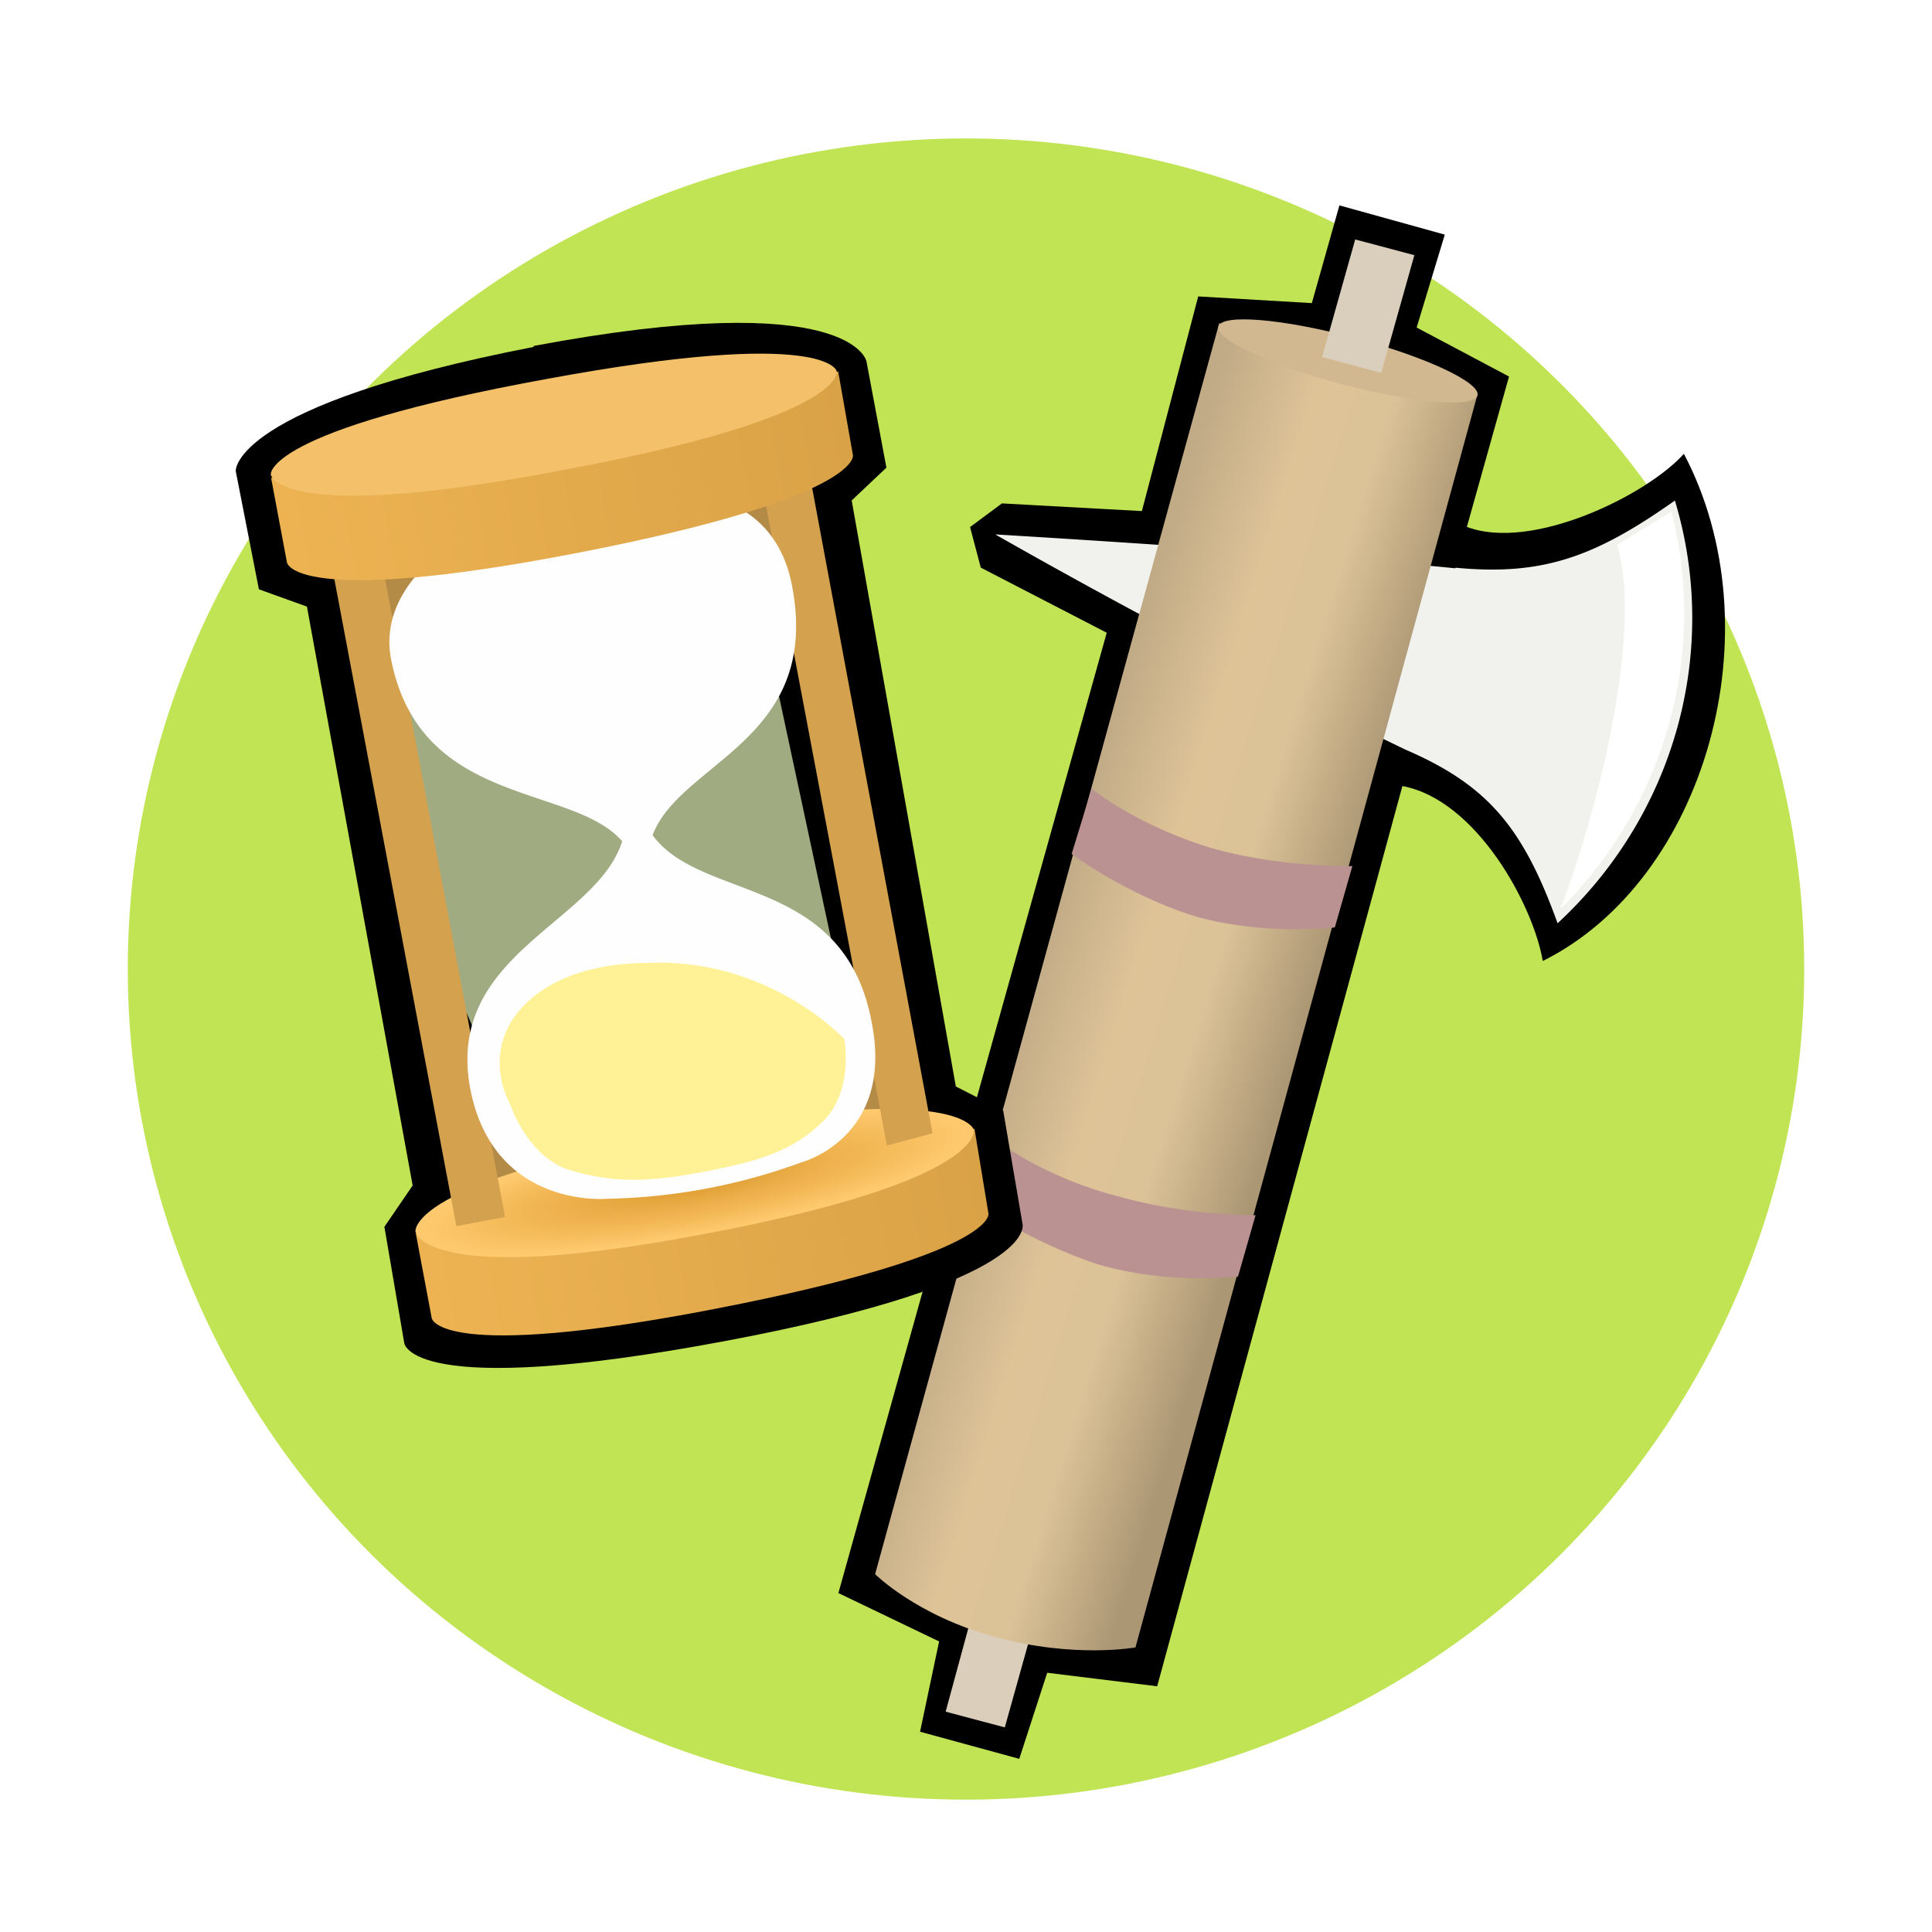 <svg viewBox="0 0 12.7 12.7" xml:space="preserve" xmlns:xlink="http://www.w3.org/1999/xlink" xmlns="http://www.w3.org/2000/svg"><defs><linearGradient id="a"><stop offset="0" stop-color="#c1ab87"/><stop offset=".35" stop-color="#dec397"/><stop offset=".63" stop-color="#dbc297"/><stop offset="1" stop-color="#ac9775"/></linearGradient><linearGradient xlink:href="#a" id="e" x1="5.19" y1="5.48" x2="6.84" y2="6.9" gradientUnits="userSpaceOnUse"/><linearGradient xlink:href="#b" id="g" x1="3.33" y1="10.83" x2="9.27" y2="10.83" gradientUnits="userSpaceOnUse" gradientTransform="matrix(1 0 0 .949 0 .33)"/><linearGradient id="b"><stop offset="0" stop-color="#edb353"/><stop offset="1" stop-color="#daa246"/></linearGradient><linearGradient id="c"><stop offset="0" stop-color="#dd9a2d"/><stop offset="1" stop-color="#ffca6f"/></linearGradient><linearGradient xlink:href="#b" id="i" x1="3.29" y1="2.35" x2="9.33" y2="2.35" gradientUnits="userSpaceOnUse" gradientTransform="matrix(1 0 0 .949 0 .33)"/><filter id="d" x="-.11" y="-.1" width="1.21" height="1.21" color-interpolation-filters="sRGB"><feGaussianBlur stdDeviation=".36"/></filter><filter id="f" x="-.15" y="-.1" width="1.31" height="1.2" color-interpolation-filters="sRGB"><feGaussianBlur stdDeviation=".43"/></filter><radialGradient xlink:href="#c" id="h" cx="6.29" cy="10.13" fx="6.29" fy="10.13" r="2.97" gradientTransform="matrix(1 0 0 .184 0 8.07)" gradientUnits="userSpaceOnUse"/></defs><ellipse cx="6.35" cy="6.37" rx="5.51" ry="5.46" fill="#c0e453" fill-rule="evenodd"/><g fill-rule="evenodd" stroke-linejoin="round" transform="rotate(-23.41 9.12 -.98)scale(.831)"><path d="m2.27 8.86.45.57-.36.48.5.44.4-.43.6.39 3.91-4.63c.39.29.43 1.07.33 1.43 1.17-.02 2.27-1.3 2.22-2.6-.33.14-1.15.15-1.46-.18l.66-.77-.4-.55.42-.47-.53-.47-.43.5-.64-.36-.92 1.11-.79-.44-.25.05-.05.27.55.74Z" filter="url(#d)" transform="matrix(1.231 -.045 .044 1.207 -1.67 -.85)" style="mix-blend-mode:normal"/><path fill="#dbcfbc" d="m2.99 9.6.38.32-1.07 1.32-.38-.3Z"/><path d="M9.22 4.24c.6.33 1.04.36 1.8.2a3.31 3.25-2.07 0 1-2.18 2.7c.05-.8-.07-1.22-.56-1.74a55.17 54.11-2.07 0 1-2.3-2.85S8.06 3.6 9.21 4.24" fill="#f1f1ed"/><path d="M8.91 7.04c.68-.7 1.49-1.83 1.55-2.46l.5-.07a3.33 3.27-2.07 0 1-2.04 2.53Z" fill="#fff"/><path fill="url(#e)" d="M8.27 1.72s.26.34.75.75c.46.38.9.58.9.58L3.5 11.07s-.48-.11-.99-.52c-.5-.4-.67-.83-.67-.83Z"/><ellipse cx="8.66" cy="-3.75" rx="1.06" ry=".19" transform="matrix(.785 .62 -.61 .792 0 0)" fill="#d1b890"/><path fill="#dacfbd" d="m9.52 1.54.38.3-.61.75-.38-.3Z"/><path d="M3.73 7.34s.28.46.7.83c.44.37.98.53.98.53l.32-.39s-.5-.21-.94-.57c-.5-.39-.72-.81-.72-.81Zm1.8-2.23s.27.47.7.84c.44.36.98.52.98.52l.32-.39s-.5-.2-.95-.56c-.48-.4-.7-.82-.7-.82Z" fill="#bb9292"/></g><g fill-rule="evenodd" stroke-linejoin="round" stroke-opacity=".51"><path fill="#a0ab82" d="m2.26 3.57 2.88-.54.87 4.62-2.88.54Z"/><path style="mix-blend-mode:normal" d="M6.25 1.04c-3.22.02-3.3.7-3.3.7L2.96 3l.46.27-.03 6.15-.37.37L3 11.02s-.07.6 3.3.6c3.36 0 3.28-.63 3.28-.63l.02-1.2-.44-.34.06-6.22.42-.27V1.83s0-.8-3.39-.8m-1.75 3c.84-.84 3.57.05 3.57.05l.12 4.67-3.66-.03s-1.14-3.6-.03-4.7" filter="url(#f)" transform="rotate(-10.63 12.46 3.74)scale(.629)"/><path fill="#b48a47" d="m3.04 7.38 2.83-.54.11.6-2.83.54Zm-.72-3.72 2.84-.53.1.6-2.83.53Z"/><path d="M3.33 9.92v.9s-.02.47 2.95.45c2.98-.02 2.97-.45 2.97-.45l.02-.9H6.22Z" fill="url(#g)" transform="rotate(-10.63 12.46 3.74)scale(.629)"/><path d="M6.31 9.4c-2.98-.03-2.98.5-2.98.5s-.02.59 2.97.58c2.99 0 2.96-.55 2.96-.55s-.01-.51-2.95-.54" fill="url(#h)" transform="rotate(-10.63 12.46 3.74)scale(.629)"/><path d="M2.14 3.5 3 8.06 3.32 8l-.85-4.52Zm2.84-.47.85 4.5.3-.08L5.3 3Z" fill="#d4a14f"/><path d="M4.39 3.24s.7-.07.82.63c.18 1-.74 1.14-.92 1.62.32.44 1.26.26 1.44 1.23.15.76-.46.92-.46.92a3.9 3.9 0 0 1-1.28.24s-.75.07-.9-.73c-.16-.88.83-1.08 1-1.62-.33-.38-1.33-.22-1.52-1.2-.1-.54.56-.85.56-.85Z" fill="#fefefe"/><path d="M3.3 1.88v.9s-.02.48 3.02.46c3-.02 3-.47 3-.47l.01-.89Z" fill="url(#i)" transform="rotate(-10.63 12.46 3.74)scale(.629)"/><path d="M3.6 2.49c-1.87.34-1.82.63-1.82.63s.05.33 1.92-.03c1.88-.35 1.8-.65 1.8-.65s-.06-.29-1.9.05" fill="#f4c16a"/><path d="M3.35 7.25s.1.32.36.43c.3.1.55.09.88.03.3-.06.58-.11.8-.32.23-.2.16-.56.16-.56s-.5-.54-1.3-.5c-.15 0-.64.02-.88.37-.18.28-.02.55-.02.55" fill="#fff296"/></g></svg>